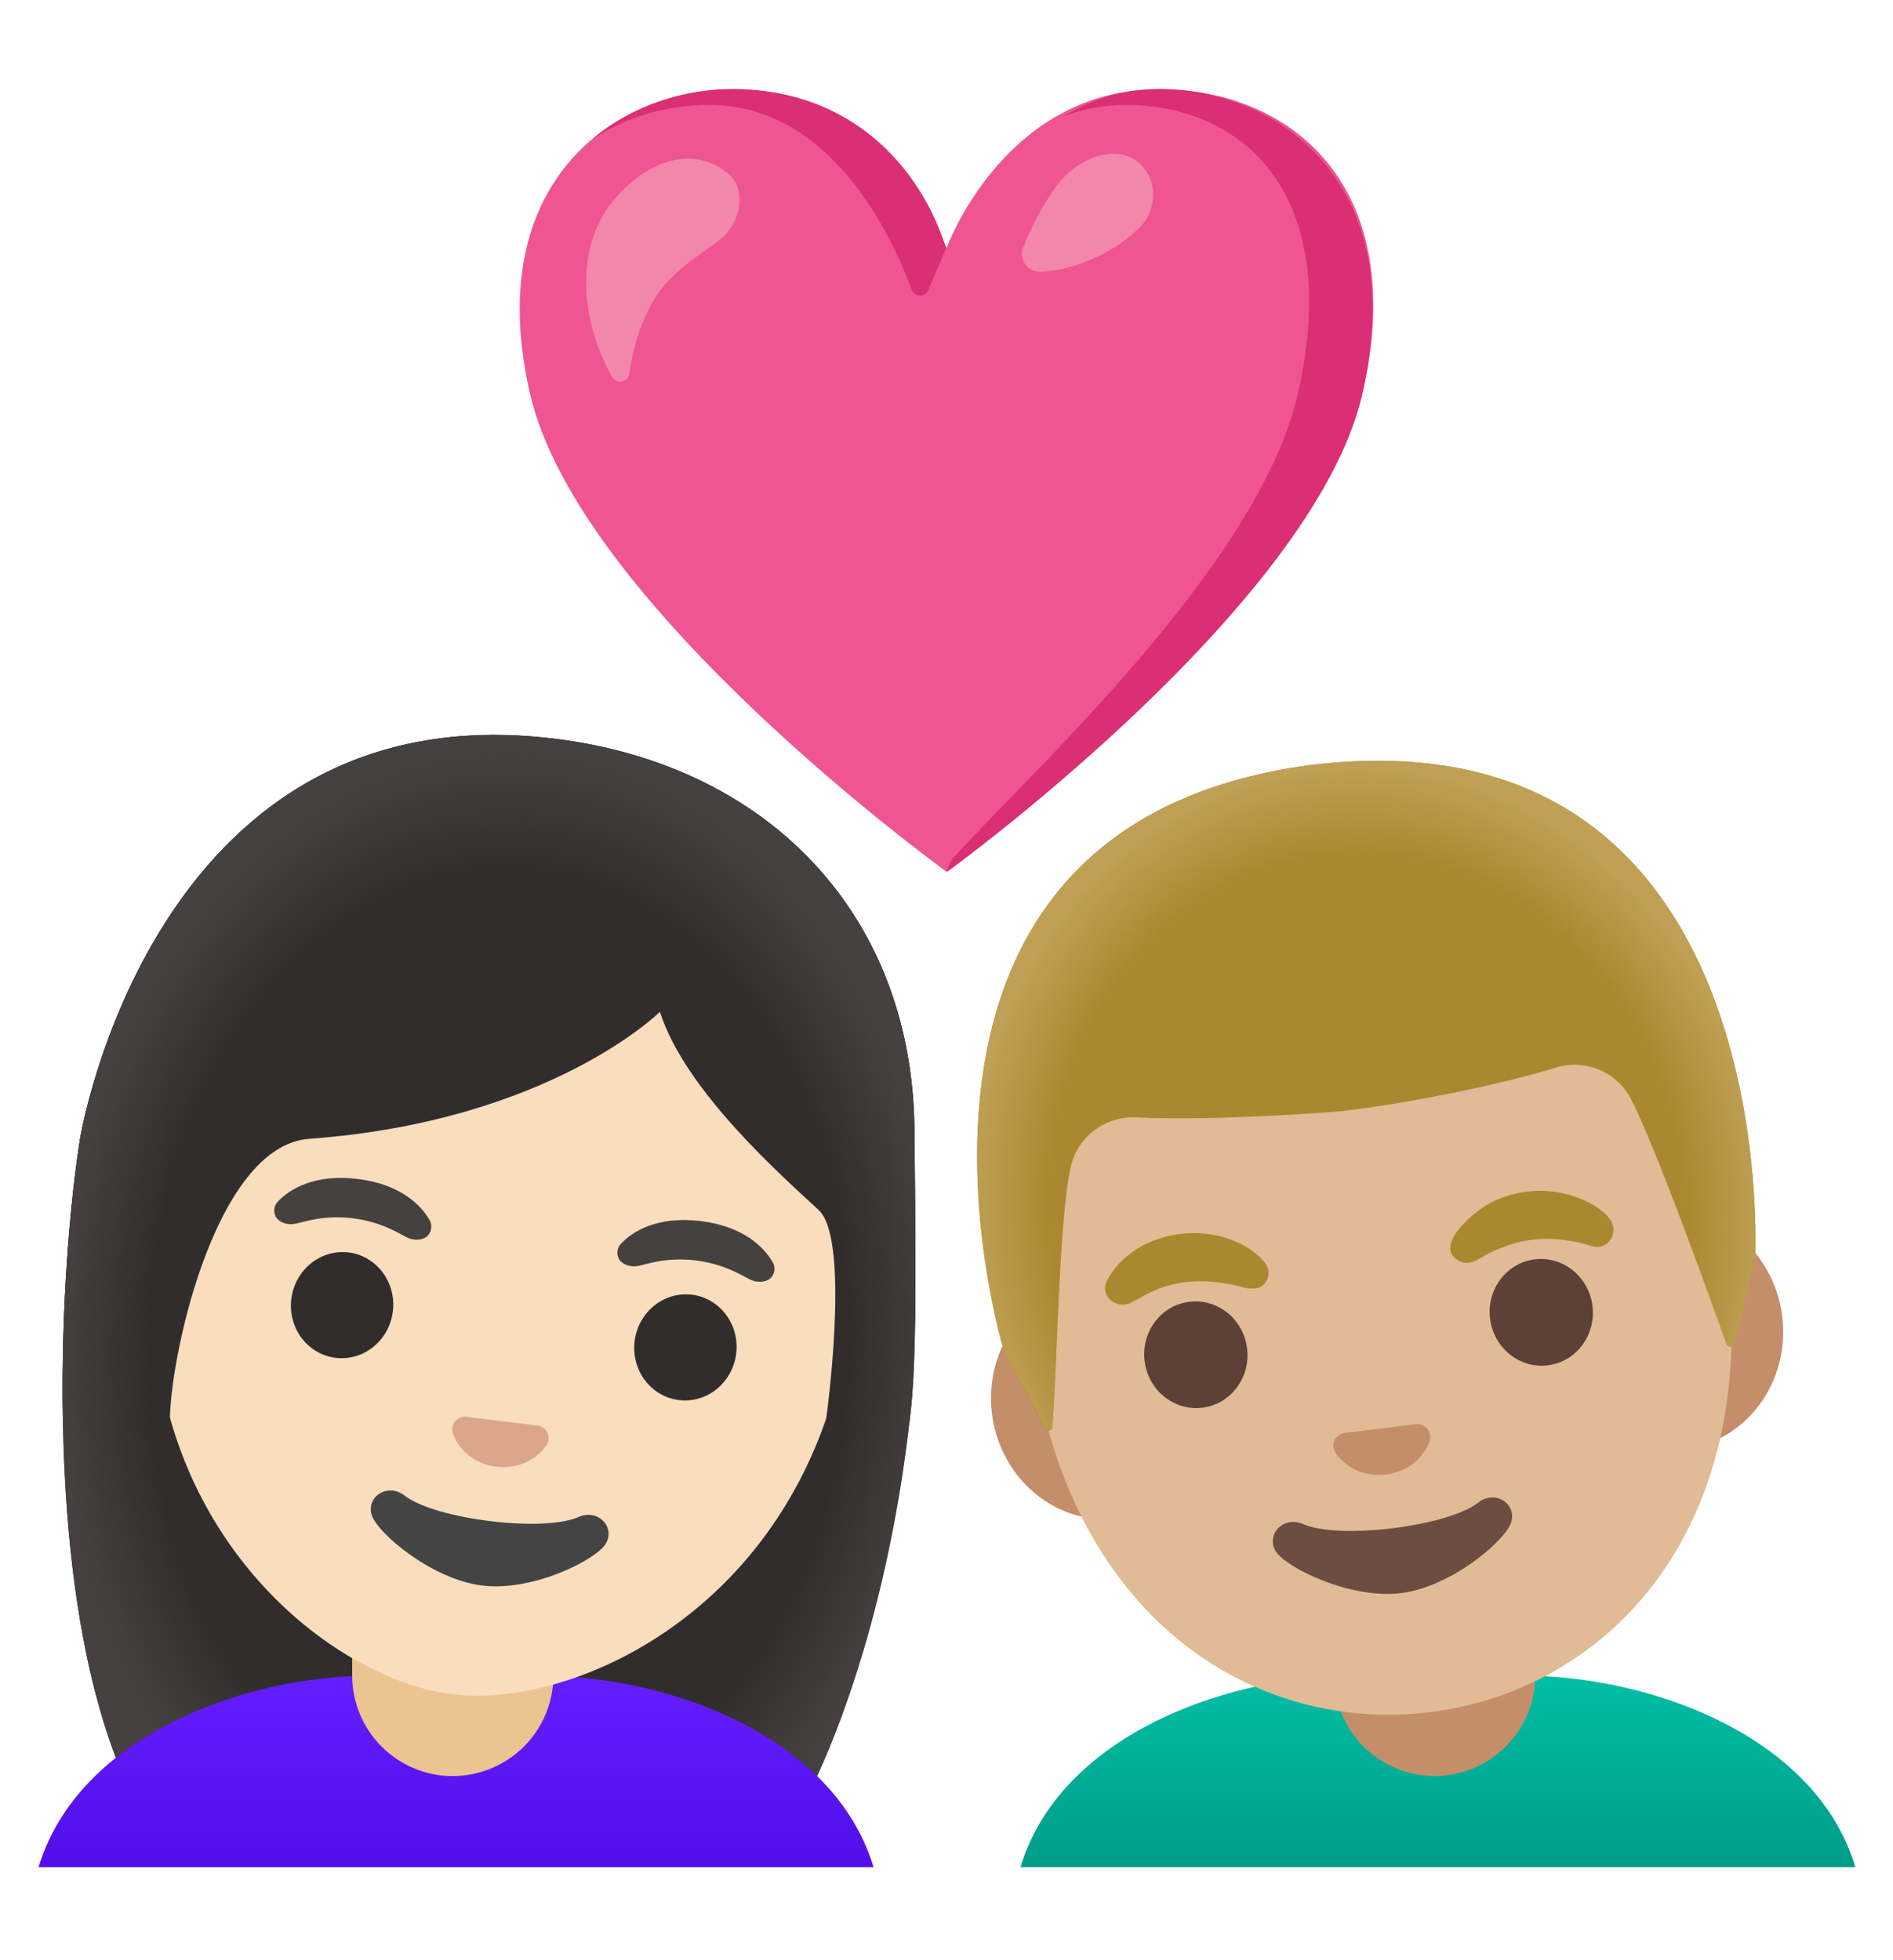 <svg width="28" height="29" viewBox="0 0 28 29" fill="none" xmlns="http://www.w3.org/2000/svg">
<path d="M1.188 16.822C1.201 16.765 2.271 10.404 7.926 10.899C11.216 11.185 13.499 13.418 13.526 16.719C13.534 17.883 13.574 19.893 13.478 20.808C13.077 24.654 11.784 27.027 11.612 27.071C10.702 27.294 2.569 27.803 1.967 26.583C0.58 23.783 0.873 18.778 1.188 16.822Z" fill="#312D2D"/>
<path d="M5.923 24.805H7.568C9.469 24.66 12.284 25.513 12.921 27.624H0.57C1.207 25.516 4.022 24.66 5.923 24.805Z" fill="url(#paint0_linear_1546_51467)"/>
<path d="M6.696 26.276C6.302 26.276 5.924 26.119 5.645 25.84C5.366 25.561 5.209 25.183 5.209 24.788V23.795H8.186V24.788C8.185 25.183 8.028 25.561 7.749 25.84C7.469 26.118 7.091 26.275 6.696 26.276Z" fill="#EDC391"/>
<path d="M8.206 12.668C5.548 12.342 2.845 14.016 2.328 18.207C1.915 21.574 3.755 23.82 5.492 24.684C5.905 24.89 6.314 25.019 6.684 25.065C7.051 25.111 7.476 25.085 7.924 24.986C9.818 24.571 12.152 22.834 12.568 19.463C13.082 15.272 10.864 12.994 8.206 12.668Z" fill="#F9DDBD"/>
<path d="M8.013 21.11C7.998 21.101 7.982 21.095 7.965 21.092L6.884 20.959C6.866 20.959 6.851 20.961 6.834 20.965C6.731 20.994 6.665 21.088 6.698 21.202C6.731 21.316 6.908 21.646 7.341 21.698C7.774 21.751 8.026 21.475 8.087 21.372C8.148 21.27 8.107 21.162 8.013 21.11Z" fill="#DBA689"/>
<path d="M6.351 18.045C6.231 17.837 5.933 17.52 5.29 17.442C4.647 17.363 4.282 17.597 4.116 17.77C4.084 17.8 4.064 17.84 4.058 17.883C4.053 17.926 4.061 17.97 4.083 18.008C4.118 18.067 4.231 18.133 4.369 18.104C4.507 18.076 4.783 17.973 5.218 18.023C5.653 18.08 5.896 18.247 6.023 18.308C6.15 18.369 6.277 18.334 6.325 18.284C6.355 18.252 6.373 18.212 6.378 18.169C6.383 18.126 6.373 18.082 6.351 18.045ZM11.426 18.669C11.306 18.461 11.008 18.144 10.365 18.065C9.722 17.986 9.357 18.22 9.191 18.393C9.159 18.424 9.139 18.463 9.133 18.507C9.128 18.55 9.136 18.594 9.158 18.631C9.193 18.691 9.306 18.756 9.444 18.728C9.582 18.699 9.858 18.596 10.293 18.647C10.728 18.704 10.971 18.87 11.098 18.931C11.225 18.992 11.352 18.957 11.4 18.907C11.452 18.855 11.481 18.761 11.426 18.669Z" fill="#454140"/>
<path d="M10.889 20.026C10.942 19.596 10.649 19.205 10.234 19.154C9.819 19.104 9.44 19.411 9.387 19.842C9.334 20.272 9.627 20.662 10.042 20.713C10.457 20.764 10.836 20.457 10.889 20.026Z" fill="#312D2D"/>
<path d="M5.811 19.401C5.864 18.971 5.57 18.58 5.156 18.529C4.741 18.479 4.362 18.786 4.309 19.217C4.256 19.647 4.549 20.037 4.964 20.088C5.379 20.139 5.758 19.832 5.811 19.401Z" fill="#312D2D"/>
<path d="M8.554 22.444C8.032 22.674 6.439 22.477 5.989 22.129C5.73 21.928 5.413 22.147 5.499 22.416C5.582 22.678 6.38 23.365 7.133 23.457C7.885 23.549 8.815 23.076 8.959 22.84C9.106 22.602 8.854 22.313 8.554 22.444Z" fill="#444444"/>
<path d="M7.923 10.902C2.269 10.408 1.201 16.767 1.188 16.824C1.042 17.738 0.899 19.318 0.93 21.026L2.514 21.138C2.466 20.271 3.144 16.951 4.574 16.848C8.133 16.588 9.761 14.969 9.761 14.969C10.133 16.142 11.59 17.419 12.11 17.902C12.537 18.298 12.294 20.46 12.213 21.052H13.451L13.477 20.814C13.572 19.9 13.534 17.889 13.526 16.726C13.497 13.42 11.213 11.189 7.923 10.902Z" fill="#312D2D"/>
<path d="M13.523 16.721C13.497 13.42 11.213 11.189 7.923 10.9C2.268 10.408 1.201 16.767 1.188 16.824C0.895 18.651 0.619 23.139 1.713 26.005C2.879 25.077 4.618 24.706 5.924 24.806H7.569C8.995 24.697 10.935 25.15 12.084 26.274C12.547 25.27 13.208 23.367 13.473 20.81C13.571 19.897 13.532 17.885 13.523 16.721Z" fill="url(#paint1_radial_1546_51467)"/>
<path d="M17.152 1.318C14.847 1.318 14 3.672 14 3.672C14 3.672 13.164 1.318 10.843 1.318C9.1 1.318 7.109 2.701 7.844 5.842C8.579 8.983 14.004 12.899 14.004 12.899C14.004 12.899 19.412 8.983 20.147 5.842C20.882 2.701 19.036 1.318 17.152 1.318Z" fill="#EF5592"/>
<path d="M10.486 1.552C12.296 1.552 13.194 3.497 13.486 4.287C13.527 4.398 13.684 4.403 13.73 4.293L13.995 3.674C13.621 2.482 12.595 1.318 10.843 1.318C10.117 1.318 9.351 1.559 8.754 2.064C9.279 1.716 9.898 1.552 10.486 1.552ZM17.152 1.318C16.594 1.318 16.124 1.48 15.728 1.723C16.006 1.616 16.314 1.552 16.653 1.552C18.359 1.552 19.884 2.845 19.195 5.836C18.604 8.401 15.148 11.514 14.094 12.702C14.026 12.779 14.004 12.901 14.004 12.901C14.004 12.901 19.411 8.986 20.146 5.844C20.881 2.701 18.895 1.318 17.152 1.318Z" fill="#DA2E75"/>
<path d="M9.057 2.984C9.45 2.492 10.157 2.085 10.754 2.554C11.078 2.807 10.936 3.328 10.647 3.547C10.225 3.866 9.859 4.059 9.603 4.559C9.45 4.861 9.356 5.189 9.31 5.526C9.293 5.66 9.118 5.69 9.052 5.574C8.606 4.787 8.481 3.704 9.057 2.984ZM15.381 4.019C15.195 4.019 15.066 3.84 15.133 3.667C15.257 3.349 15.418 3.047 15.615 2.768C15.903 2.363 16.45 2.129 16.798 2.372C17.155 2.624 17.109 3.122 16.857 3.365C16.321 3.888 15.648 4.019 15.381 4.019Z" fill="#F386AB"/>
<path d="M22.094 24.805H20.449C18.546 24.66 15.73 25.515 15.094 27.624H27.444C26.812 25.515 23.995 24.66 22.094 24.805Z" fill="url(#paint2_linear_1546_51467)"/>
<path d="M21.219 26.275C20.825 26.275 20.447 26.118 20.168 25.839C19.889 25.56 19.732 25.182 19.732 24.788V23.794H22.709V24.788C22.708 25.182 22.551 25.56 22.272 25.839C21.992 26.118 21.614 26.275 21.219 26.275ZM24.501 17.925L23.367 18.065L17.236 18.818L16.103 18.958C15.197 19.069 14.554 19.949 14.672 20.913C14.79 21.878 15.628 22.576 16.534 22.464L17.667 22.324L23.798 21.572L24.932 21.432C25.837 21.32 26.48 20.441 26.362 19.476C26.244 18.514 25.406 17.816 24.501 17.925Z" fill="#C48E6A"/>
<path d="M19.541 12.241C16.867 12.569 14.741 15.732 15.247 19.847C15.75 23.94 18.547 25.648 21.146 25.331C23.745 25.012 26.046 22.675 25.545 18.583C25.04 14.468 22.214 11.913 19.541 12.241Z" fill="#E0BB95"/>
<path d="M16.375 18.942C16.779 18.19 17.924 18.026 18.573 18.544C18.685 18.634 18.807 18.754 18.75 18.912C18.687 19.087 18.514 19.08 18.368 19.041C17.976 18.936 17.582 18.916 17.191 19.047C17.022 19.104 16.882 19.194 16.725 19.273C16.513 19.378 16.259 19.174 16.375 18.942ZM23.556 18.437C23.195 18.33 22.839 18.286 22.465 18.376C22.296 18.419 22.132 18.482 21.979 18.566C21.859 18.632 21.73 18.73 21.588 18.658C21.181 18.446 21.795 17.941 21.981 17.831C22.384 17.595 22.891 17.551 23.327 17.715C23.5 17.781 23.692 17.881 23.808 18.03C23.954 18.214 23.806 18.503 23.556 18.437Z" fill="#AB872F"/>
<path d="M17.784 20.826C18.203 20.775 18.499 20.382 18.446 19.949C18.393 19.516 18.01 19.207 17.592 19.259C17.173 19.31 16.877 19.703 16.93 20.135C16.983 20.568 17.366 20.878 17.784 20.826Z" fill="#5D4037"/>
<path d="M22.894 20.199C23.312 20.148 23.608 19.755 23.555 19.322C23.502 18.889 23.12 18.58 22.701 18.631C22.283 18.683 21.986 19.076 22.04 19.508C22.093 19.941 22.475 20.25 22.894 20.199Z" fill="#5D4037"/>
<path d="M21.01 21.075C20.993 21.071 20.976 21.069 20.959 21.068L19.872 21.202C19.857 21.206 19.839 21.213 19.824 21.221C19.73 21.274 19.688 21.381 19.75 21.486C19.809 21.589 20.062 21.867 20.5 21.814C20.935 21.762 21.115 21.429 21.147 21.316C21.18 21.2 21.115 21.103 21.01 21.075Z" fill="#C48E6A"/>
<path d="M21.862 22.232C21.409 22.584 19.804 22.781 19.279 22.549C18.977 22.416 18.721 22.707 18.87 22.95C19.014 23.186 19.961 23.661 20.718 23.569C21.475 23.477 22.267 22.788 22.352 22.523C22.438 22.252 22.122 22.031 21.862 22.232Z" fill="#6D4C41"/>
<path d="M19.427 11.314H19.422C12.447 12.21 14.855 20.007 14.855 20.007C14.855 20.007 15.268 20.79 15.457 21.136C15.483 21.186 15.559 21.171 15.564 21.114C15.632 20.429 15.66 17.999 15.841 17.248C15.949 16.804 16.358 16.507 16.813 16.531C17.948 16.592 19.845 16.441 19.849 16.439C21.052 16.292 22.338 16.004 23.008 15.796C23.443 15.66 23.913 15.853 24.123 16.257C24.48 16.94 25.302 19.226 25.537 19.882C25.556 19.937 25.633 19.932 25.646 19.875L25.959 18.642C25.961 18.642 26.412 10.495 19.427 11.314Z" fill="#AB872F"/>
<path d="M25.961 18.64C25.961 18.64 26.412 10.492 19.427 11.312H19.423C19.313 11.325 19.208 11.34 19.103 11.358C18.901 11.391 18.701 11.433 18.502 11.483C18.489 11.487 18.476 11.489 18.462 11.493C12.677 12.955 14.855 20.005 14.855 20.005L15.457 21.127C15.483 21.178 15.557 21.162 15.564 21.105C15.632 20.414 15.66 17.995 15.842 17.244C15.894 17.03 16.02 16.84 16.197 16.709C16.375 16.578 16.593 16.514 16.813 16.527C17.513 16.566 18.62 16.586 19.823 16.439L20.053 16.437C20.057 16.437 20.061 16.437 20.066 16.435C21.269 16.288 22.339 16 23.008 15.792C23.443 15.656 23.914 15.849 24.124 16.253C24.482 16.94 25.309 19.242 25.539 19.887C25.559 19.939 25.633 19.937 25.648 19.883C25.747 19.504 25.961 18.64 25.961 18.64Z" fill="url(#paint3_radial_1546_51467)"/>
<defs>
<linearGradient id="paint0_linear_1546_51467" x1="6.747" y1="27.519" x2="6.747" y2="24.751" gradientUnits="userSpaceOnUse">
<stop stop-color="#530EEB"/>
<stop offset="1" stop-color="#651FFF"/>
</linearGradient>
<radialGradient id="paint1_radial_1546_51467" cx="0" cy="0" r="1" gradientTransform="matrix(6.716 0.334 -0.448 9.005 7.364 19.878)" gradientUnits="userSpaceOnUse">
<stop offset="0.765" stop-color="#454140" stop-opacity="0"/>
<stop offset="0.966" stop-color="#454140"/>
</radialGradient>
<linearGradient id="paint2_linear_1546_51467" x1="21.27" y1="27.519" x2="21.27" y2="24.751" gradientUnits="userSpaceOnUse">
<stop stop-color="#009E89"/>
<stop offset="1" stop-color="#00BFA5"/>
</linearGradient>
<radialGradient id="paint3_radial_1546_51467" cx="0" cy="0" r="1" gradientTransform="matrix(5.851 -0.719 0.811 6.602 20.235 17.928)" gradientUnits="userSpaceOnUse">
<stop offset="0.794" stop-color="#BFA055" stop-opacity="0"/>
<stop offset="1" stop-color="#BFA055"/>
</radialGradient>
</defs>
</svg>
